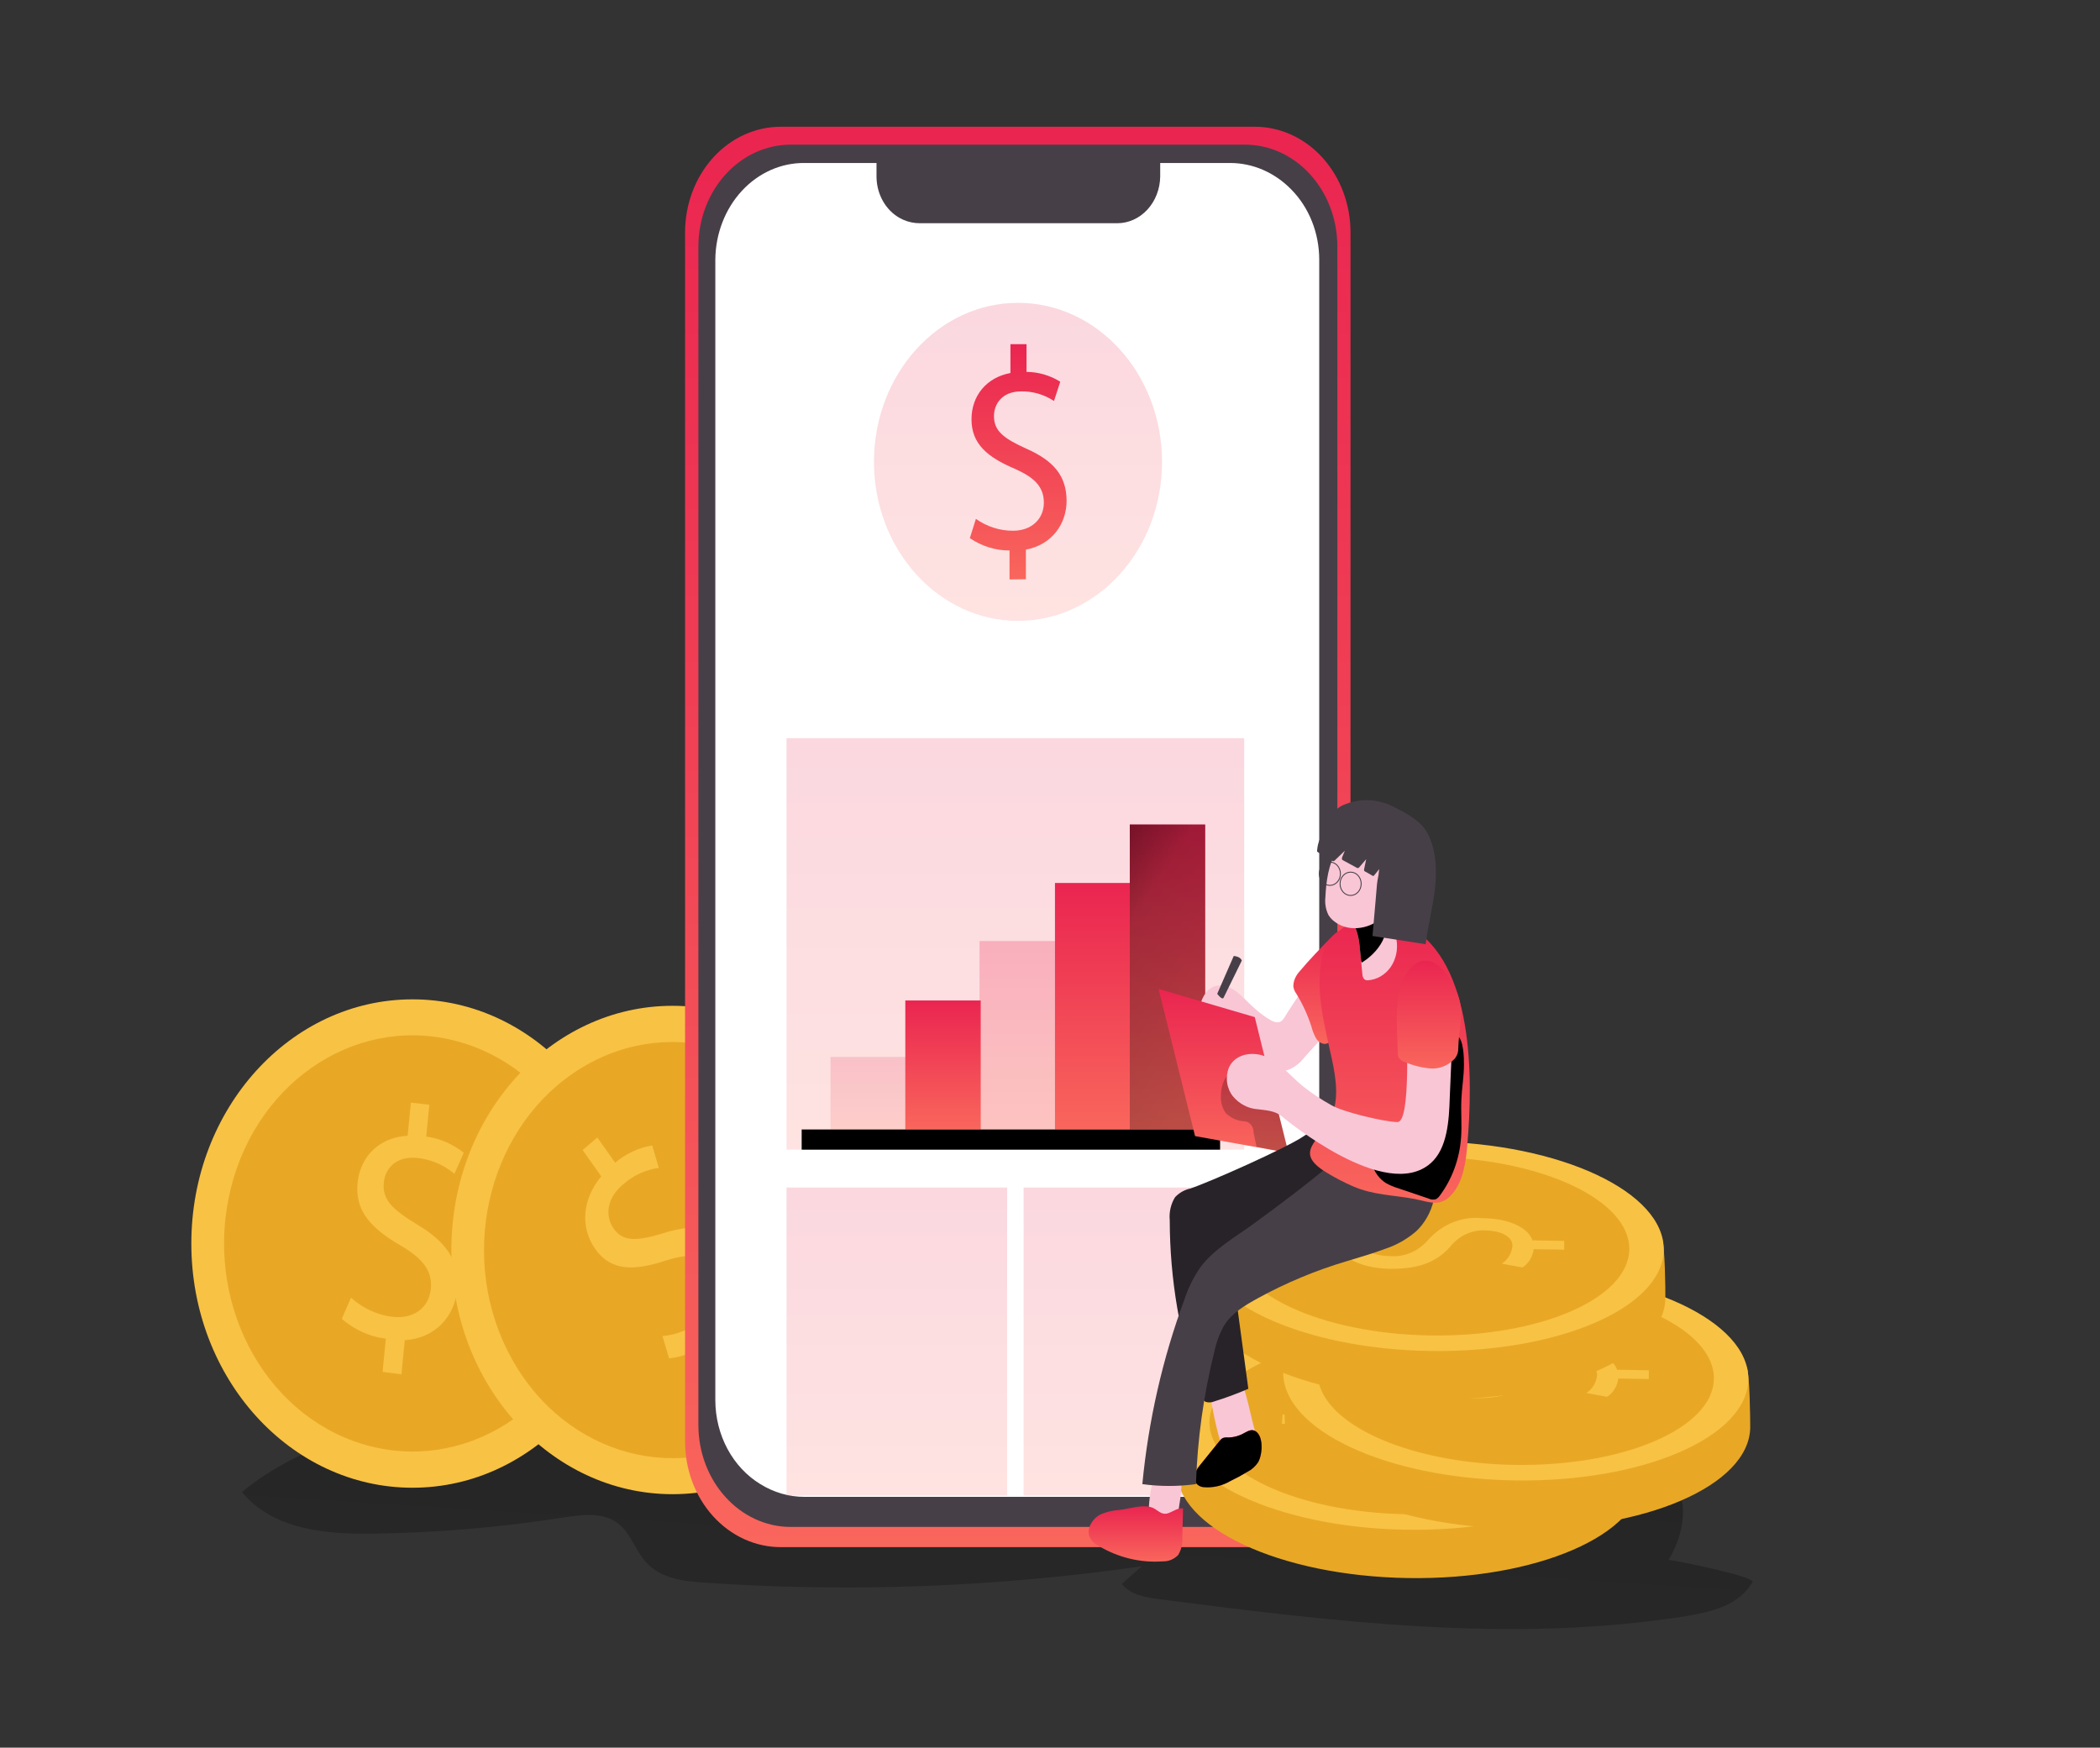 <svg width="769" height="640" viewBox="0 0 769 640" fill="none" xmlns="http://www.w3.org/2000/svg">
<rect x="0" y="0" width="769" height="640" fill="#333333" stroke="none"/>
<path d="M641.739 579.379C636.848 587.794 626.89 590.224 617.933 591.742C553.921 602.001 488.788 593.911 424.52 585.626C419.551 584.975 414.149 584.107 410.771 580.051L418.137 573.545C364.977 581.225 311.27 583.237 257.761 579.553C250.179 579.032 241.93 578.056 236.587 572.113C232.895 568.036 231.127 562.05 227.022 558.449C221.443 553.569 213.469 554.589 206.417 555.695C183.152 559.347 159.696 561.325 136.198 561.616C119.168 561.833 100.194 560.228 88.586 546.433C99.625 537.064 112.785 531.36 125.748 525.742C142.405 518.541 159.14 511.319 176.64 507.155C197.814 502.101 219.617 501.667 241.262 501.233L476.296 496.614C500.514 496.137 524.949 495.681 548.735 500.735C575.841 506.482 633.941 532.444 611.039 571.202C613.514 571.419 642.918 577.319 641.739 579.379Z" fill="url(#paint0_linear)"/>
<path d="M151.047 544.807C195.773 544.807 232.03 504.77 232.03 455.383C232.03 405.996 195.773 365.959 151.047 365.959C106.321 365.959 70.064 405.996 70.064 455.383C70.064 504.77 106.321 544.807 151.047 544.807Z" fill="#F8C244"/>
<path d="M217.592 475.55C227.699 434.976 206.106 393.038 169.362 381.877C132.618 370.716 94.638 394.56 84.531 435.134C74.424 475.707 96.017 517.646 132.761 528.807C169.505 539.967 207.485 516.123 217.592 475.55Z" fill="#E8A825"/>
<path d="M140.106 502.383L141.285 490.215C135.402 489.498 129.817 486.981 125.159 482.95L128.537 475.207C132.857 479.084 138.091 481.516 143.622 482.212C151.479 483.145 157.097 478.872 157.764 472.018C158.432 465.165 154.583 460.805 146.883 456.207C136.237 450.047 129.912 443.692 130.934 433.26C131.916 423.283 139.065 416.473 149.279 415.909L150.458 403.763L157.215 404.565L156.075 416.212C161.038 416.871 165.769 418.908 169.825 422.134L166.407 429.833C162.533 426.598 157.924 424.609 153.09 424.086C144.703 423.088 141.01 428.25 140.539 433.043C139.93 439.29 143.642 442.89 152.677 448.356C163.402 454.754 168.391 461.673 167.409 472.365C166.485 481.865 159.552 490.064 148.219 490.779L147.001 503.272L140.106 502.383Z" fill="#F8C244"/>
<path d="M246.271 547.171C290.996 547.171 327.254 507.135 327.254 457.747C327.254 408.36 290.996 368.323 246.271 368.323C201.545 368.323 165.287 408.36 165.287 457.747C165.287 507.135 201.545 547.171 246.271 547.171Z" fill="#F8C244"/>
<path d="M279.407 524.607C312.827 504.387 325.075 458.078 306.762 421.174C288.45 384.27 246.512 370.746 213.092 390.967C179.671 411.188 167.424 457.497 185.736 494.401C204.048 531.304 245.986 544.828 279.407 524.607Z" fill="#E8A825"/>
<path d="M268.014 499.911L261.198 490.281C256.52 494.288 250.922 496.774 245.033 497.46L242.578 489.283C248.125 488.773 253.422 486.515 257.84 482.776C264.027 477.462 265.402 470.023 261.552 464.579C257.702 459.135 252.203 458.983 243.874 461.586C232.364 465.36 223.82 465.664 217.967 457.378C212.369 449.462 213.233 439.073 220.167 430.788L213.371 421.158L218.733 416.538L225.254 425.777C229.227 422.435 233.904 420.264 238.846 419.466L241.242 427.686C236.421 428.337 231.858 430.455 228.063 433.802C221.404 439.528 222.013 446.057 224.684 449.874C228.2 454.819 233.15 454.559 243.069 451.544C254.854 447.879 262.711 448.963 268.78 457.465C274.103 464.991 274.339 476.161 266.6 485.422L273.592 495.356L268.014 499.911Z" fill="#F8C244"/>
<path d="M494.543 85.108V527.889C494.543 538.146 490.854 547.982 484.286 555.234C477.718 562.486 468.81 566.561 459.522 566.561H285.967C281.361 566.572 276.799 565.58 272.541 563.642C268.282 561.704 264.412 558.857 261.152 555.265C257.892 551.673 255.305 547.406 253.54 542.708C251.775 538.011 250.867 532.975 250.867 527.889V85.108C250.864 80.027 251.768 74.996 253.527 70.302C255.286 65.608 257.865 61.342 261.117 57.749C264.37 54.155 268.231 51.305 272.482 49.36C276.732 47.415 281.287 46.414 285.888 46.414H459.443C464.051 46.403 468.615 47.396 472.874 49.335C477.134 51.275 481.004 54.124 484.265 57.718C487.526 61.312 490.112 65.582 491.876 70.282C493.639 74.982 494.546 80.02 494.543 85.108Z" fill="url(#paint1_linear)"/>
<path d="M455.869 52.965H289.6C270.899 52.965 255.738 69.706 255.738 90.356V521.773C255.738 542.424 270.899 559.165 289.6 559.165H455.869C474.57 559.165 489.731 542.424 489.731 521.773V90.356C489.731 69.706 474.57 52.965 455.869 52.965Z" fill="#473F47"/>
<path d="M483.092 95.041V512.794C483.004 522.264 479.514 531.308 473.388 537.938C467.263 544.567 459.004 548.239 450.428 548.147H294.648C288.958 548.167 283.36 546.552 278.405 543.462C273.436 540.433 269.29 535.992 266.396 530.601C263.502 525.209 261.966 519.061 261.945 512.794V95.041C262.038 85.565 265.536 76.518 271.668 69.888C277.801 63.259 286.067 59.59 294.648 59.688H320.969V64.937C321.035 68.309 322.003 71.585 323.75 74.352C325.498 77.118 327.947 79.253 330.789 80.488C332.697 81.319 334.729 81.745 336.78 81.746H409.141C413.268 81.746 417.229 79.954 420.169 76.756C423.109 73.558 424.792 69.212 424.854 64.655V59.688H450.389C458.767 59.668 466.837 63.173 472.957 69.492C476.146 72.753 478.691 76.704 480.435 81.1C482.179 85.496 483.083 90.242 483.092 95.041Z" fill="white"/>
<path opacity="0.18" d="M372.784 227.366C401.91 227.366 425.522 201.293 425.522 169.131C425.522 136.969 401.91 110.896 372.784 110.896C343.657 110.896 320.045 136.969 320.045 169.131C320.045 201.293 343.657 227.366 372.784 227.366Z" fill="url(#paint2_linear)"/>
<path opacity="0.18" d="M455.613 270.311H288.029V420.984H455.613V270.311Z" fill="url(#paint3_linear)"/>
<g opacity="0.41">
<path opacity="0.41" d="M331.732 387.041H304.116V413.61H331.732V387.041Z" fill="url(#paint4_linear)"/>
</g>
<path d="M359.133 366.371H331.516V413.61H359.133V366.371Z" fill="url(#paint5_linear)"/>
<g opacity="0.5">
<path opacity="0.5" d="M386.319 344.615H358.703V413.652H386.319V344.615Z" fill="url(#paint6_linear)"/>
</g>
<path d="M413.933 323.34H386.317V413.61H413.933V323.34Z" fill="url(#paint7_linear)"/>
<path d="M441.334 301.933H413.717V413.61H441.334V301.933Z" fill="url(#paint8_linear)"/>
<path d="M441.334 301.933H413.717V413.61H441.334V301.933Z" fill="url(#paint9_linear)"/>
<path d="M446.794 413.61H293.568V421.006H446.794V413.61Z" fill="url(#paint10_linear)"/>
<path opacity="0.18" d="M368.796 434.865H288.029V547.691H368.796V434.865Z" fill="url(#paint11_linear)"/>
<path opacity="0.18" d="M455.613 434.865H374.846V547.691H455.613V434.865Z" fill="url(#paint12_linear)"/>
<path d="M369.68 212.184V201.578C364.549 201.601 359.514 200.038 355.145 197.067L357.365 190.018C361.432 192.873 366.157 194.379 370.977 194.355C377.773 194.355 382.271 190.018 382.251 184.031C382.231 178.045 378.519 174.727 371.468 171.604C361.765 167.461 355.754 162.668 355.754 153.558C355.754 144.883 361.274 138.224 370.014 136.597V126.035H375.907V136.185C380.235 136.21 384.486 137.449 388.261 139.786L385.963 146.835C382.345 144.47 378.206 143.254 374.001 143.321C366.695 143.321 363.964 148.223 363.984 152.387C363.984 157.831 367.539 160.542 375.769 164.273C385.59 168.611 390.52 174.033 390.579 183.359C390.579 191.623 385.413 199.431 375.671 201.274V212.119L369.68 212.184Z" fill="url(#paint13_linear)"/>
<path d="M471.268 371.121C470.62 372.162 469.834 373.702 468.813 374.179C467.32 374.873 465.238 373.615 464 372.791C461.917 371.404 459.946 369.822 458.108 368.063C456.399 366.458 454.808 364.701 452.962 363.291C451.164 361.786 448.99 360.93 446.735 360.841C441.982 360.841 439.468 366.046 439.016 370.666C438.564 375.285 440.862 380.404 444.908 381.293C447.089 381.77 449.348 380.946 451.567 381.163C459.051 381.857 463.706 393.591 471.091 392.008C473.668 391.158 475.958 389.482 477.671 387.193L485.272 378.799C489.731 373.876 494.445 368.41 495.211 361.448C495.781 356.177 492.402 344.465 486.549 347.892C483.76 349.519 480.912 356.373 479.026 359.214C476.532 363.053 474.057 366.913 471.504 370.687C471.405 370.883 471.327 370.991 471.268 371.121Z" fill="#F9C6D6"/>
<path d="M424.265 362.142L459.483 372.466L471.798 422.199L437.621 416.039L424.265 362.142Z" fill="url(#paint14_linear)"/>
<path d="M460.131 419.943L459.031 414.673C459.052 414.157 458.98 413.643 458.819 413.159C458.658 412.674 458.411 412.231 458.093 411.853C457.774 411.475 457.391 411.172 456.966 410.959C456.54 410.747 456.08 410.631 455.613 410.617C453.126 410.485 450.753 409.43 448.876 407.624C447.649 405.903 447.009 403.761 447.069 401.572C447.069 398.297 447.953 394.632 450.565 393.07L467.929 406.496L471.857 422.22L460.131 419.943Z" fill="url(#paint15_linear)"/>
<path d="M473.9 359.149C473.702 359.806 473.603 360.495 473.605 361.187C473.734 362.16 474.101 363.074 474.666 363.834C477.027 367.656 478.922 371.806 480.303 376.175C480.664 377.562 481.192 378.89 481.874 380.122C482.218 380.743 482.692 381.264 483.256 381.642C483.82 382.019 484.457 382.242 485.115 382.291C485.916 382.217 486.676 381.873 487.294 381.307C487.912 380.741 488.358 379.979 488.572 379.124C488.999 377.424 489.112 375.647 488.906 373.897C488.572 368.8 487.669 363.053 488.553 357.956C489.515 352.273 491.244 346.656 492.363 340.995C490.753 340.214 489.024 341.624 487.747 342.947C483.623 347.176 479.498 351.406 475.687 355.96C474.888 356.867 474.278 357.955 473.9 359.149Z" fill="url(#paint16_linear)"/>
<path d="M515.541 577.883C468.498 577.123 430.59 559.382 430.865 538.17C430.865 535.806 429.274 522.489 430.197 520.363C437.621 502.578 474.705 500.496 516.621 501.125C557.751 501.797 592.301 501.125 600 518.693C601.14 521.187 601.316 538.213 601.277 540.838C600.963 562.05 562.583 578.62 515.541 577.883Z" fill="#E8A825"/>
<path d="M600.603 523.166C600.878 501.978 562.974 484.2 515.942 483.456C468.911 482.713 430.561 499.287 430.287 520.475C430.012 541.662 467.916 559.441 514.948 560.185C561.979 560.928 600.329 544.354 600.603 523.166Z" fill="#F8C244"/>
<path d="M587.994 522.967C588.228 504.917 555.937 489.772 515.869 489.138C475.801 488.505 443.129 502.624 442.895 520.674C442.661 538.723 474.953 553.869 515.021 554.502C555.089 555.136 587.76 541.017 587.994 522.967Z" fill="#E8A825"/>
<path d="M469.677 517.977L481.285 518.173C481.512 516.502 482.103 514.917 483.006 513.553C483.909 512.19 485.098 511.088 486.471 510.343L494.17 511.666C492.84 512.346 491.682 513.379 490.801 514.674C489.92 515.968 489.344 517.483 489.122 519.084C489.122 522.771 493.777 525.352 500.318 525.417C502.843 525.637 505.382 525.247 507.756 524.273C510.131 523.299 512.285 521.765 514.067 519.778C516.627 516.83 519.757 514.56 523.223 513.137C526.688 511.713 530.401 511.173 534.083 511.558C543.628 511.558 550.876 514.876 552.546 519.669L564.154 519.864V523.074L552.978 522.879C552.797 524.269 552.331 525.595 551.616 526.756C550.902 527.917 549.957 528.883 548.853 529.581L541.291 528.171C542.361 527.502 543.275 526.565 543.957 525.434C544.639 524.304 545.072 523.013 545.219 521.665C545.219 517.739 540.014 516.091 535.399 516.025C532.911 515.876 530.425 516.359 528.133 517.438C525.841 518.517 523.804 520.164 522.18 522.25C517.289 527.499 511.259 530.102 500.888 530.102C491.754 530.102 483.21 526.957 481.403 521.578L469.441 521.383L469.677 517.977Z" fill="#F8C244"/>
<path d="M555.158 559.816C508.116 559.078 470.207 541.315 470.482 520.103C470.482 517.761 468.891 504.422 469.814 502.318C477.239 484.511 514.342 482.429 556.238 483.058C597.388 483.73 631.918 483.058 639.638 500.626C640.757 503.142 640.934 520.146 640.914 522.771C640.58 543.983 602.2 560.553 555.158 559.816Z" fill="#E8A825"/>
<path d="M640.22 505.105C640.494 483.918 602.59 466.139 555.559 465.396C508.527 464.652 470.178 481.226 469.903 502.414C469.629 523.601 507.533 541.38 554.564 542.123C601.596 542.867 639.945 526.293 640.22 505.105Z" fill="#F8C244"/>
<path d="M627.611 504.906C627.845 486.856 595.553 471.711 555.485 471.078C515.417 470.444 482.746 484.563 482.512 502.613C482.278 520.663 514.57 535.808 554.638 536.442C594.706 537.075 627.377 522.956 627.611 504.906Z" fill="#E8A825"/>
<path d="M509.294 499.91L520.903 500.106C521.13 498.435 521.72 496.85 522.623 495.486C523.526 494.123 524.715 493.021 526.088 492.276L533.788 493.599C532.46 494.28 531.305 495.314 530.428 496.609C529.55 497.903 528.977 499.418 528.759 501.017C528.759 504.704 533.395 507.285 539.936 507.371C542.46 507.586 544.997 507.193 547.371 506.219C549.745 505.245 551.899 503.715 553.685 501.732C556.241 498.779 559.369 496.503 562.836 495.075C566.302 493.648 570.017 493.106 573.7 493.49C583.265 493.49 590.494 496.831 592.163 501.602L603.772 501.797V505.007L592.595 504.812C592.418 506.203 591.954 507.531 591.239 508.693C590.524 509.855 589.577 510.82 588.471 511.514L580.908 510.104C581.979 509.435 582.892 508.497 583.574 507.367C584.257 506.237 584.689 504.946 584.837 503.598C584.837 499.694 579.612 498.045 575.016 497.958C572.531 497.807 570.047 498.29 567.758 499.369C565.469 500.449 563.436 502.096 561.817 504.183C556.906 509.454 550.876 512.035 540.505 512.035C531.391 512.035 522.828 508.89 521.021 503.532L509.059 503.337L509.294 499.91Z" fill="#F8C244"/>
<path d="M524.183 512.425C477.141 511.731 439.232 493.924 439.428 472.691C439.428 470.348 437.837 457.01 438.76 454.906C446.185 437.099 483.269 435.017 525.185 435.646C566.315 436.318 600.864 435.646 608.564 453.214C609.703 455.73 609.88 472.734 609.841 475.359C609.605 496.549 571.225 513.184 524.183 512.425Z" fill="#E8A825"/>
<path d="M609.238 457.706C609.512 436.518 571.608 418.739 524.577 417.996C477.545 417.253 439.196 433.826 438.921 455.014C438.647 476.202 476.551 493.981 523.582 494.724C570.614 495.467 608.963 478.894 609.238 457.706Z" fill="#F8C244"/>
<path d="M596.629 457.507C596.863 439.457 564.571 424.311 524.503 423.678C484.435 423.045 451.764 437.164 451.53 455.213C451.296 473.263 483.588 488.409 523.656 489.042C563.724 489.675 596.395 475.556 596.629 457.507Z" fill="#E8A825"/>
<path d="M478.319 452.542L489.927 452.737C490.152 451.062 490.741 449.473 491.644 448.105C492.547 446.738 493.737 445.633 495.113 444.885L502.812 446.23C501.484 446.908 500.328 447.938 499.448 449.229C498.567 450.519 497.989 452.03 497.765 453.626C497.765 457.313 502.42 459.894 508.96 459.981C511.485 460.195 514.022 459.802 516.396 458.829C518.77 457.855 520.924 456.324 522.71 454.342C525.268 451.392 528.397 449.119 531.863 447.691C535.329 446.264 539.042 445.72 542.725 446.1C552.271 446.1 559.518 449.44 561.188 454.212L572.796 454.407V457.639L561.62 457.443C561.439 458.833 560.973 460.159 560.259 461.32C559.544 462.482 558.599 463.448 557.495 464.145L549.933 462.736C551.004 462.066 551.917 461.129 552.599 459.999C553.281 458.869 553.714 457.577 553.862 456.229C553.862 452.303 548.657 450.655 544.041 450.568C541.551 450.417 539.063 450.903 536.77 451.986C534.478 453.069 532.442 454.722 530.822 456.814C525.931 462.063 519.901 464.644 509.53 464.644C500.397 464.644 491.852 461.521 490.045 456.142L478.083 455.947L478.319 452.542Z" fill="#F8C244"/>
<path d="M459.365 523.335C460.111 525.981 460.779 529.126 459.365 531.381C458.681 532.363 457.762 533.114 456.713 533.55C455.507 534.198 454.16 534.458 452.826 534.301C451.493 534.144 450.226 533.576 449.171 532.661C448.058 531.297 447.269 529.65 446.873 527.868C444.99 521.339 443.629 514.64 442.807 507.849C442.659 507.23 442.659 506.58 442.807 505.962C443.12 505.305 443.625 504.785 444.241 504.487C447.482 502.557 452.51 501.017 454.317 505.29C456.674 510.733 457.754 517.5 459.365 523.335Z" fill="#F9C6D6"/>
<path d="M449.642 526.415C448.98 526.321 448.306 526.403 447.678 526.653C447.238 526.93 446.852 527.299 446.539 527.738L439.428 536.543C438.093 538.235 436.659 540.578 437.602 542.573C437.934 543.136 438.376 543.61 438.897 543.959C439.417 544.308 440.001 544.524 440.607 544.59C444.001 544.928 447.412 544.174 450.428 542.421C452.588 541.38 454.69 540.252 456.772 538.994C458.329 538.218 459.681 537.016 460.7 535.502C462.291 532.791 462.783 526.263 459.934 524.224C458.501 523.205 457.244 523.942 455.888 524.636C453.969 525.784 451.824 526.394 449.642 526.415Z" fill="url(#paint17_linear)"/>
<path d="M420.67 553.244C420.607 553.741 420.654 554.247 420.808 554.719C421.042 555.202 421.396 555.601 421.829 555.868C423.152 556.895 424.712 557.482 426.327 557.56C427.135 557.585 427.938 557.403 428.671 557.026C429.404 556.65 430.047 556.09 430.55 555.391C431.284 554.076 431.734 552.591 431.866 551.053C432.456 547.702 432.745 544.295 432.731 540.881C432.764 540.397 432.63 539.917 432.357 539.536C432.121 539.345 431.843 539.226 431.552 539.189C429.018 538.604 424.029 537.02 422.752 540.577C421.451 544.65 420.748 548.926 420.67 553.244Z" fill="#F9C6D6"/>
<path d="M409.966 552.94C407.81 553.064 405.68 553.524 403.641 554.307C402.618 554.705 401.679 555.33 400.882 556.143C400.085 556.956 399.446 557.94 399.005 559.035C398.598 560.124 398.549 561.337 398.868 562.462C399.572 564.099 400.795 565.395 402.305 566.105C409.484 570.393 417.613 572.355 425.758 571.766C427.852 571.846 429.892 571.013 431.434 569.445C432.572 567.568 433.105 565.322 432.947 563.069L433.222 552.398C431.414 552.094 429.725 553.396 427.997 554.068C425.011 555.196 423.833 552.463 421.358 551.899C418.215 550.945 413.324 552.55 409.966 552.94Z" fill="url(#paint18_linear)"/>
<path d="M449.642 526.415C448.98 526.321 448.306 526.403 447.678 526.653C447.238 526.93 446.852 527.299 446.539 527.738L439.428 536.543C438.093 538.235 436.659 540.578 437.602 542.573C437.934 543.136 438.376 543.61 438.897 543.959C439.417 544.308 440.001 544.524 440.607 544.59C444.001 544.928 447.412 544.174 450.428 542.421C452.588 541.38 454.69 540.252 456.772 538.994C458.329 538.218 459.681 537.016 460.7 535.502C462.291 532.791 462.783 526.263 459.934 524.224C458.501 523.205 457.244 523.942 455.888 524.636C453.969 525.784 451.824 526.394 449.642 526.415Z" fill="url(#paint19_linear)"/>
<path d="M409.966 552.94C407.81 553.064 405.68 553.524 403.641 554.307C402.618 554.705 401.679 555.33 400.882 556.143C400.085 556.956 399.446 557.94 399.005 559.035C398.598 560.124 398.549 561.337 398.868 562.462C399.572 564.099 400.795 565.395 402.305 566.105C409.484 570.393 417.613 572.355 425.758 571.766C427.852 571.846 429.892 571.013 431.434 569.445C432.572 567.568 433.105 565.322 432.947 563.069L433.222 552.398C431.414 552.094 429.725 553.396 427.997 554.068C425.011 555.196 423.833 552.463 421.358 551.899C418.215 550.945 413.324 552.55 409.966 552.94Z" fill="url(#paint20_linear)"/>
<path d="M435.814 435.256C433.753 435.71 431.848 436.792 430.315 438.379C428.759 440.862 428.062 443.879 428.35 446.881C428.395 468.393 432.017 489.712 439.036 509.779C439.203 510.517 439.501 511.212 439.912 511.822C440.323 512.432 440.84 512.947 441.432 513.336C442.504 513.687 443.651 513.634 444.692 513.184C448.906 511.883 453.056 510.341 457.126 508.565L451.606 467.659C451.349 466.516 451.41 465.314 451.783 464.21C452.192 463.441 452.766 462.793 453.453 462.324C459.718 457.181 466.353 452.612 473.291 448.659C481.933 443.714 487.453 437.967 489.004 426.97C489.535 423.882 488.98 420.687 487.453 418.035C486.672 416.734 485.558 415.719 484.254 415.12C482.949 414.522 481.512 414.366 480.126 414.673C479.098 415.027 478.12 415.538 477.219 416.191C470.541 420.637 442.748 432.978 435.814 435.256Z" fill="#282328"/>
<path d="M439.762 463.798C437.152 467.501 435.091 471.637 433.654 476.053C425.694 497.621 420.53 520.322 418.313 543.484C424.835 544.38 431.433 544.38 437.955 543.484C438.466 527.105 440.721 510.849 444.673 495.052C445.372 491.666 446.566 488.428 448.208 485.466C451.115 480.781 455.869 478.048 460.425 475.51C470.9 469.763 481.869 465.186 493.168 461.846C497.941 460.372 502.754 459.027 507.448 457.248C511.473 455.905 515.241 453.758 518.565 450.915C524.458 445.471 528.975 433.564 521.099 427.795C517.583 425.192 513.144 424.693 508.921 424.238L495.82 422.871C494.513 422.636 493.177 422.695 491.892 423.045C490.794 423.506 489.777 424.174 488.886 425.018C479.066 433.325 469.245 440.721 458.913 448.247C452.569 452.889 444.83 457.205 439.762 463.798Z" fill="#473F47"/>
<path d="M495.506 434.453C492.083 432.97 488.756 431.231 485.547 429.248C473.389 421.722 483.347 418.034 487.512 408.968C490.399 402.462 489.22 394.849 487.728 387.865C485.076 375.611 481.54 362.944 484.094 350.668C484.421 348.678 485.123 346.786 486.156 345.116C486.908 344.098 487.765 343.181 488.71 342.383C491.27 339.91 494.219 337.977 497.411 336.679C503.559 334.51 510.375 336.071 516.13 339.325C539.7 352.533 539.504 394.74 537.284 419.574C536.773 425.3 535.988 431.308 532.825 435.885C528.19 442.608 523.869 440.222 517.976 439.051C510.139 437.576 503.068 437.706 495.506 434.453Z" fill="url(#paint21_linear)"/>
<path d="M536.086 389.904C536.086 394.241 535.32 398.341 535.143 402.592C534.927 407.298 535.379 412.048 535.025 416.733C534.438 424.44 531.747 431.769 527.306 437.75C526.914 438.357 526.386 438.843 525.774 439.159C524.91 439.407 523.996 439.323 523.181 438.921L511.848 435.082C510.361 434.64 508.919 434.029 507.546 433.26C505.163 431.767 503.359 429.358 502.479 426.493C502.218 425.763 502.13 424.972 502.223 424.194C502.538 422.502 504.187 421.526 505.405 420.594C510.296 417.08 513.36 411.246 516.248 405.65C519.009 400.604 521.431 395.341 523.495 389.904C524.25 387.303 525.299 384.818 526.618 382.508C527.954 380.447 531.313 377.454 533.65 379.168C535.988 380.881 536.105 387.236 536.086 389.904Z" fill="url(#paint22_linear)"/>
<path d="M509.177 354.247C508.189 355.616 506.954 356.743 505.551 357.557C504.148 358.371 502.606 358.854 501.025 358.975C500.523 359.045 500.014 358.915 499.591 358.607C499.144 358.102 498.89 357.426 498.884 356.72C498.747 355.31 498.55 353.488 498.413 351.688C498.275 349.888 498.02 347.675 497.843 346.135C497.462 342.039 496.054 338.14 493.777 334.879C493.311 334.174 492.778 333.527 492.186 332.948C488.258 329.044 504.227 330.584 506.328 325.27C508.764 328.719 508.548 333.599 509.609 337.872C510.308 339.945 510.905 342.06 511.396 344.205C511.683 345.957 511.633 347.756 511.251 349.486C510.868 351.216 510.162 352.838 509.177 354.247Z" fill="#F9C6D6"/>
<path d="M498.629 352.512L498.413 351.688C498.197 349.671 498.02 347.675 497.843 346.135C497.462 342.039 496.054 338.14 493.777 334.879V334.445C493.777 334.445 506.427 325.27 507.782 336.006C509.137 346.743 498.629 352.512 498.629 352.512Z" fill="url(#paint23_linear)"/>
<path d="M485.351 328.502C485.089 330.742 485.466 333.017 486.431 335.009C486.931 335.849 487.563 336.583 488.297 337.178C493.326 341.364 500.888 340.518 505.975 336.18C508.402 333.877 510.357 331.031 511.711 327.83C513.066 324.629 513.789 321.147 513.832 317.614C514.194 313.934 513.25 310.241 511.2 307.312C509.963 305.985 508.445 305.022 506.784 304.511C505.123 303.999 503.373 303.956 501.693 304.384C497.094 305.564 492.904 308.194 489.633 311.953C486.392 315.879 485.587 323.449 485.351 328.502Z" fill="#F9C6D6"/>
<path d="M530.9 365.156C530.999 365.937 531.077 366.718 531.156 367.499C532.295 379.103 531.274 390.511 530.881 402.071C530.625 410.031 530.095 420.485 523.947 425.929C507.507 440.482 470.914 410.053 469.304 408.73C466.848 406.713 463.411 406.561 460.465 406.192C457.023 405.951 453.8 404.248 451.469 401.442C450.341 400.021 449.606 398.272 449.352 396.404C449.098 394.535 449.335 392.626 450.035 390.901C452.451 385.653 459.247 384.85 464.138 387.193C469.029 389.535 472.702 394.09 476.944 397.647C480.29 400.294 483.816 402.65 487.492 404.696C491.774 407.211 506.859 410.834 511.71 410.899C516.876 410.899 514.853 377.411 515.364 366.718C515.383 363.953 515.995 361.233 517.151 358.78C517.729 357.582 518.573 356.566 519.604 355.826C520.634 355.087 521.818 354.648 523.044 354.551C524.342 354.659 525.592 355.144 526.668 355.954C527.743 356.765 528.607 357.874 529.172 359.17C530.062 361.038 530.648 363.064 530.9 365.156Z" fill="#F9C6D6"/>
<path d="M504.384 322.668C504.384 323.015 504.286 323.362 504.247 323.709L503.716 329.977L502.597 342.752L522.062 345.767C522.906 338.935 524.694 332.254 525.46 325.401C526.226 318.547 525.911 311.238 522.808 305.251C520.294 300.371 514.283 297.443 509.805 295.188C508.68 294.628 507.509 294.185 506.309 293.865C501.689 292.507 496.801 292.772 492.324 294.624C491.252 295.024 490.254 295.634 489.378 296.424C488.811 297.212 488.299 298.046 487.846 298.918C486.108 301.408 484.632 304.108 483.446 306.965C482.82 308.316 482.44 309.79 482.326 311.303C482.277 311.465 482.277 311.64 482.326 311.802C482.423 311.944 482.552 312.056 482.7 312.127L487.924 315.228C488.037 315.304 488.165 315.349 488.297 315.359C488.497 315.333 488.679 315.224 488.808 315.055L492.462 311.541L491.46 313.992C491.408 314.11 491.381 314.24 491.381 314.372C491.381 314.503 491.408 314.633 491.46 314.751C491.548 314.875 491.663 314.972 491.794 315.033L497.018 317.874C497.121 317.904 497.23 317.904 497.333 317.874C497.509 317.874 497.627 317.723 497.745 317.593L500.279 314.643L499.533 318.287C499.483 318.463 499.483 318.652 499.533 318.829C499.618 318.983 499.75 319.098 499.906 319.154L502.695 320.737C502.793 320.737 502.891 320.846 502.97 320.737C503.055 320.713 503.13 320.66 503.186 320.586L505.052 318.265C504.927 319.749 504.704 321.22 504.384 322.668Z" fill="#473F47"/>
<path d="M533.925 364.549C536.262 371.056 534.141 377.216 534.023 383.614C534.028 384.257 533.962 384.898 533.827 385.523C533.58 386.4 533.142 387.197 532.55 387.843C531.388 389.039 530.016 389.959 528.52 390.548C527.024 391.137 525.434 391.383 523.849 391.27C520.681 391.004 517.564 390.229 514.598 388.971C513.625 388.757 512.762 388.145 512.182 387.258C511.929 386.639 511.821 385.961 511.867 385.284C511.71 375.502 509.432 359.713 518.055 353.206C524.89 348.022 531.745 358.173 533.925 364.549Z" fill="url(#paint24_linear)"/>
<path d="M487.885 363.942C485.062 365.63 482.492 367.788 480.264 370.34C479.815 370.785 479.483 371.354 479.301 371.989C479.213 372.483 479.213 372.991 479.301 373.485C479.746 375.914 480.507 378.259 481.56 380.447C481.782 380.95 482.073 381.411 482.424 381.814C485.744 385.154 486.51 379.081 486.745 377.107C487.309 372.726 487.688 368.338 487.885 363.942Z" fill="url(#paint25_linear)"/>
<path d="M486.981 324.229C489.118 324.229 490.851 322.316 490.851 319.957C490.851 317.597 489.118 315.684 486.981 315.684C484.844 315.684 483.112 317.597 483.112 319.957C483.112 322.316 484.844 324.229 486.981 324.229Z" stroke="#473F47" stroke-width="0.332" stroke-miterlimit="10"/>
<path d="M494.583 327.917C496.72 327.917 498.452 326.004 498.452 323.644C498.452 321.284 496.72 319.371 494.583 319.371C492.446 319.371 490.713 321.284 490.713 323.644C490.713 326.004 492.446 327.917 494.583 327.917Z" stroke="#473F47" stroke-width="0.332" stroke-miterlimit="10"/>
<path d="M445.733 363.942L451.783 350.083C451.783 350.083 454.258 350.213 454.729 351.775L448.051 365.395C448.051 365.395 447.658 366.415 445.733 363.942Z" fill="#473F47"/>
<defs>
<linearGradient id="paint0_linear" x1="376.339" y1="348.955" x2="344.03" y2="856.24" gradientUnits="userSpaceOnUse">
<stop offset="0.01"/>
<stop offset="0.13" stop-opacity="0.69"/>
<stop offset="0.25" stop-opacity="0.32"/>
<stop offset="1" stop-opacity="0"/>
</linearGradient>
<linearGradient id="paint1_linear" x1="372.705" y1="46.414" x2="372.705" y2="566.561" gradientUnits="userSpaceOnUse">
<stop stop-color="#EA2550"/>
<stop offset="1" stop-color="#F9665C"/>
</linearGradient>
<linearGradient id="paint2_linear" x1="372.784" y1="110.896" x2="372.784" y2="227.366" gradientUnits="userSpaceOnUse">
<stop stop-color="#EA2550"/>
<stop offset="1" stop-color="#F9665C"/>
</linearGradient>
<linearGradient id="paint3_linear" x1="371.821" y1="270.311" x2="371.821" y2="420.984" gradientUnits="userSpaceOnUse">
<stop stop-color="#EA2550"/>
<stop offset="1" stop-color="#F9665C"/>
</linearGradient>
<linearGradient id="paint4_linear" x1="317.924" y1="387.041" x2="317.924" y2="413.61" gradientUnits="userSpaceOnUse">
<stop stop-color="#EA2550"/>
<stop offset="1" stop-color="#F9665C"/>
</linearGradient>
<linearGradient id="paint5_linear" x1="345.324" y1="366.371" x2="345.324" y2="413.61" gradientUnits="userSpaceOnUse">
<stop stop-color="#EA2550"/>
<stop offset="1" stop-color="#F9665C"/>
</linearGradient>
<linearGradient id="paint6_linear" x1="372.511" y1="344.615" x2="372.511" y2="413.652" gradientUnits="userSpaceOnUse">
<stop stop-color="#EA2550"/>
<stop offset="1" stop-color="#F9665C"/>
</linearGradient>
<linearGradient id="paint7_linear" x1="400.125" y1="323.34" x2="400.125" y2="413.61" gradientUnits="userSpaceOnUse">
<stop stop-color="#EA2550"/>
<stop offset="1" stop-color="#F9665C"/>
</linearGradient>
<linearGradient id="paint8_linear" x1="427.525" y1="301.933" x2="427.525" y2="413.61" gradientUnits="userSpaceOnUse">
<stop stop-color="#EA2550"/>
<stop offset="1" stop-color="#F9665C"/>
</linearGradient>
<linearGradient id="paint9_linear" x1="358.17" y1="303.495" x2="622.163" y2="472.94" gradientUnits="userSpaceOnUse">
<stop offset="0.01"/>
<stop offset="0.08" stop-opacity="0.69"/>
<stop offset="0.21" stop-opacity="0.32"/>
<stop offset="1" stop-opacity="0"/>
</linearGradient>
<linearGradient id="paint10_linear" x1="26639.2" y1="1677.28" x2="26637.7" y2="2279.61" gradientUnits="userSpaceOnUse">
<stop offset="0.01"/>
<stop offset="0.08" stop-opacity="0.69"/>
<stop offset="0.21" stop-opacity="0.32"/>
<stop offset="1" stop-opacity="0"/>
</linearGradient>
<linearGradient id="paint11_linear" x1="328.413" y1="434.865" x2="328.413" y2="547.691" gradientUnits="userSpaceOnUse">
<stop stop-color="#EA2550"/>
<stop offset="1" stop-color="#F9665C"/>
</linearGradient>
<linearGradient id="paint12_linear" x1="415.23" y1="434.865" x2="415.23" y2="547.691" gradientUnits="userSpaceOnUse">
<stop stop-color="#EA2550"/>
<stop offset="1" stop-color="#F9665C"/>
</linearGradient>
<linearGradient id="paint13_linear" x1="372.862" y1="126.035" x2="372.862" y2="212.184" gradientUnits="userSpaceOnUse">
<stop stop-color="#EA2550"/>
<stop offset="1" stop-color="#F9665C"/>
</linearGradient>
<linearGradient id="paint14_linear" x1="448.032" y1="362.142" x2="448.032" y2="422.199" gradientUnits="userSpaceOnUse">
<stop stop-color="#EA2550"/>
<stop offset="1" stop-color="#F9665C"/>
</linearGradient>
<linearGradient id="paint15_linear" x1="6483.39" y1="6637.91" x2="5821.57" y2="7219.72" gradientUnits="userSpaceOnUse">
<stop offset="0.01"/>
<stop offset="0.13" stop-opacity="0.69"/>
<stop offset="0.25" stop-opacity="0.32"/>
<stop offset="1" stop-opacity="0"/>
</linearGradient>
<linearGradient id="paint16_linear" x1="482.984" y1="340.771" x2="482.984" y2="382.291" gradientUnits="userSpaceOnUse">
<stop stop-color="#EA2550"/>
<stop offset="1" stop-color="#F9665C"/>
</linearGradient>
<linearGradient id="paint17_linear" x1="449.641" y1="523.722" x2="449.641" y2="544.669" gradientUnits="userSpaceOnUse">
<stop stop-color="#EA2550"/>
<stop offset="1" stop-color="#F9665C"/>
</linearGradient>
<linearGradient id="paint18_linear" x1="415.941" y1="551.601" x2="415.941" y2="571.868" gradientUnits="userSpaceOnUse">
<stop stop-color="#EA2550"/>
<stop offset="1" stop-color="#F9665C"/>
</linearGradient>
<linearGradient id="paint19_linear" x1="5959.96" y1="6360.09" x2="6414.35" y2="6625.67" gradientUnits="userSpaceOnUse">
<stop offset="0.01"/>
<stop offset="0.13" stop-opacity="0.69"/>
<stop offset="0.25" stop-opacity="0.32"/>
<stop offset="1" stop-opacity="0"/>
</linearGradient>
<linearGradient id="paint20_linear" x1="7571.63" y1="6727.21" x2="7726.23" y2="6134.02" gradientUnits="userSpaceOnUse">
<stop offset="0.01"/>
<stop offset="0.13" stop-opacity="0.69"/>
<stop offset="0.25" stop-opacity="0.32"/>
<stop offset="1" stop-opacity="0"/>
</linearGradient>
<linearGradient id="paint21_linear" x1="508.972" y1="335.676" x2="508.972" y2="440.436" gradientUnits="userSpaceOnUse">
<stop stop-color="#EA2550"/>
<stop offset="1" stop-color="#F9665C"/>
</linearGradient>
<linearGradient id="paint22_linear" x1="9030.46" y1="13234.4" x2="10865.6" y2="14008.6" gradientUnits="userSpaceOnUse">
<stop offset="0.01"/>
<stop offset="0.13" stop-opacity="0.69"/>
<stop offset="0.25" stop-opacity="0.32"/>
<stop offset="1" stop-opacity="0"/>
</linearGradient>
<linearGradient id="paint23_linear" x1="4041.74" y1="4285.06" x2="4380.7" y2="4766.54" gradientUnits="userSpaceOnUse">
<stop offset="0.01"/>
<stop offset="0.13" stop-opacity="0.69"/>
<stop offset="0.25" stop-opacity="0.32"/>
<stop offset="1" stop-opacity="0"/>
</linearGradient>
<linearGradient id="paint24_linear" x1="523.249" y1="351.781" x2="523.249" y2="391.297" gradientUnits="userSpaceOnUse">
<stop stop-color="#EA2550"/>
<stop offset="1" stop-color="#F9665C"/>
</linearGradient>
<linearGradient id="paint25_linear" x1="2686.2" y1="4247.5" x2="2499.18" y2="4261.98" gradientUnits="userSpaceOnUse">
<stop offset="0.01"/>
<stop offset="0.13" stop-opacity="0.69"/>
<stop offset="0.25" stop-opacity="0.32"/>
<stop offset="1" stop-opacity="0"/>
</linearGradient>
</defs>
</svg>
